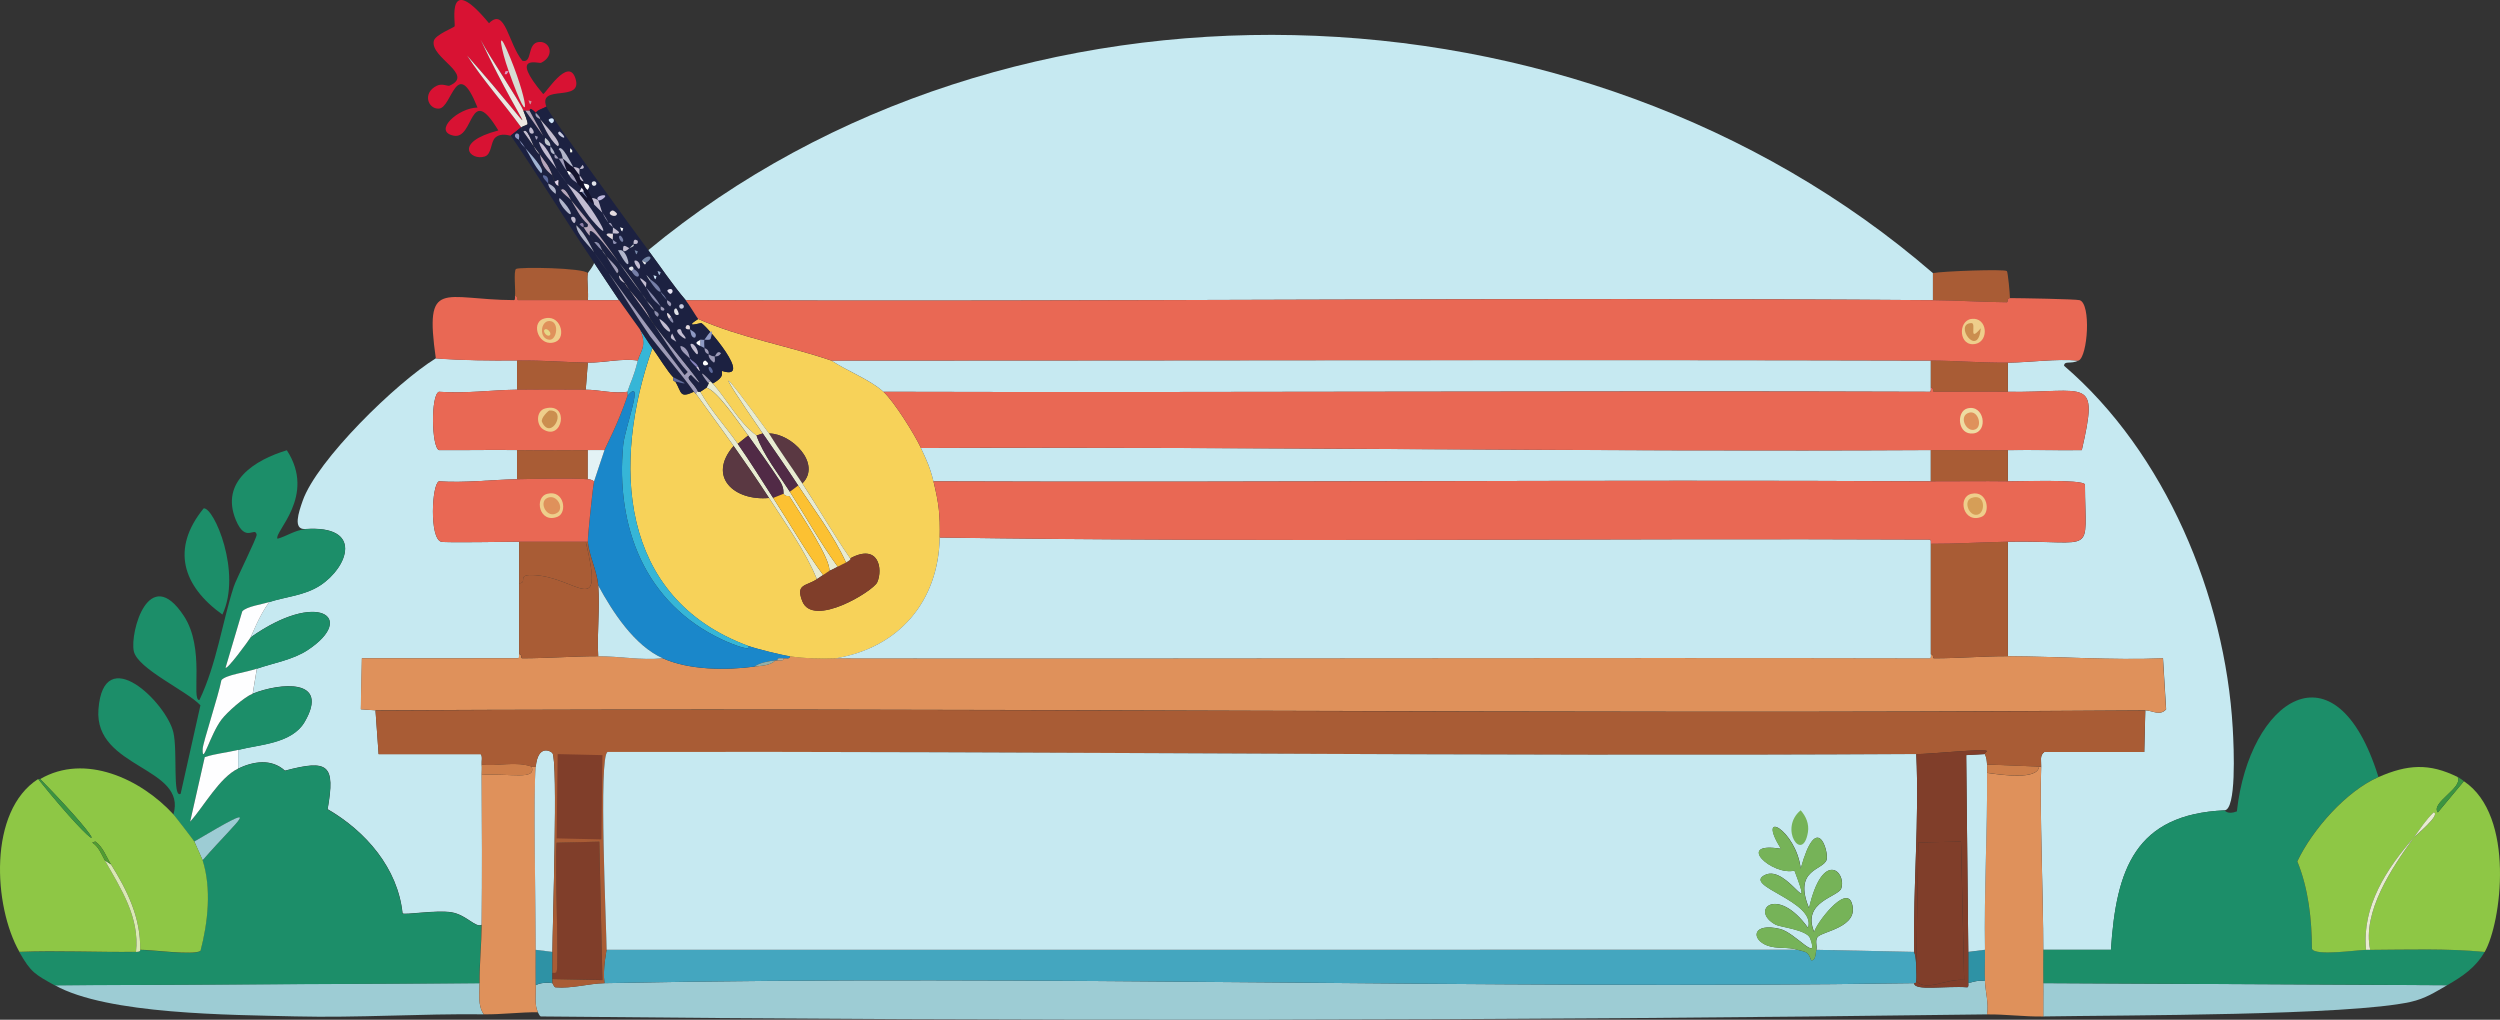 <?xml version="1.0" encoding="UTF-8"?>
<svg id="Layer_2" xmlns="http://www.w3.org/2000/svg" viewBox="0 0 457.4 186.57"><rect x="0" y="0" width="457.4" height="186.57" fill="#333333" stroke="none"/>
  <defs>
    <style>
      .cls-1 {
        fill: #44a6bf;
      }

      .cls-2 {
        fill: #8c8eb0;
      }

      .cls-3 {
        fill: #d69e57;
      }

      .cls-4 {
        fill: #d81233;
      }

      .cls-5 {
        fill: #dae8b5;
      }

      .cls-6 {
        fill: #c6e9f1;
      }

      .cls-7 {
        fill: #e0d3e9;
      }

      .cls-8 {
        fill: #36b6d7;
      }

      .cls-9 {
        fill: #e8e3f2;
      }

      .cls-10 {
        fill: #8d7fab;
      }

      .cls-11 {
        fill: #c3bdd1;
      }

      .cls-12 {
        fill: #cd7e4a;
      }

      .cls-13 {
        fill: #92aea7;
      }

      .cls-14 {
        fill: #d7dcd3;
      }

      .cls-15 {
        fill: #f7f9f1;
      }

      .cls-16 {
        fill: #f7d259;
      }

      .cls-17 {
        fill: #a0b3d2;
      }

      .cls-18 {
        fill: #df99c4;
      }

      .cls-19 {
        fill: #d38e9c;
      }

      .cls-20 {
        fill: #767fa7;
      }

      .cls-21 {
        fill: #9dccd4;
      }

      .cls-22 {
        fill: #8ec745;
      }

      .cls-23 {
        fill: #7688a9;
      }

      .cls-24 {
        fill: #803e2a;
      }

      .cls-25 {
        fill: #5d6a9d;
      }

      .cls-26 {
        fill: #e3dadf;
      }

      .cls-27 {
        fill: #1a87ca;
      }

      .cls-28 {
        fill: #b6a6bc;
      }

      .cls-29 {
        fill: #c1c7ce;
      }

      .cls-30 {
        fill: #1c2141;
      }

      .cls-31 {
        fill: #fefeff;
      }

      .cls-32 {
        fill: #509c32;
      }

      .cls-33 {
        fill: #e1e3e9;
      }

      .cls-34 {
        fill: #cfe5f9;
      }

      .cls-35 {
        fill: #8682bc;
      }

      .cls-36 {
        fill: #76b358;
      }

      .cls-37 {
        fill: #c7cadf;
      }

      .cls-38 {
        fill: #b2b6cb;
      }

      .cls-39 {
        fill: #8e99c3;
      }

      .cls-40 {
        fill: #eedca2;
      }

      .cls-41 {
        fill: #e8ebd1;
      }

      .cls-42 {
        fill: #13122d;
      }

      .cls-43 {
        fill: #512a46;
      }

      .cls-44 {
        fill: #2e92a5;
      }

      .cls-45 {
        fill: #df915b;
      }

      .cls-46 {
        fill: #9e9bb8;
      }

      .cls-47 {
        fill: #3a9441;
      }

      .cls-48 {
        fill: #e96854;
      }

      .cls-49 {
        fill: #e6d887;
      }

      .cls-50 {
        fill: #5a3842;
      }

      .cls-51 {
        fill: #ede7e1;
      }

      .cls-52 {
        fill: #1c8e69;
      }

      .cls-53 {
        fill: #cb8e4f;
      }

      .cls-54 {
        fill: #a95c35;
      }

      .cls-55 {
        fill: #bbb6dc;
      }

      .cls-56 {
        fill: #fcc132;
      }

      .cls-57 {
        fill: #eece8b;
      }

      .cls-58 {
        fill: #afb0a3;
      }

      .cls-59 {
        fill: #e3f2f5;
      }
    </style>
  </defs>
  <g id="Layer_1-2" data-name="Layer_1">
    <g id="Generative_Object">
      <g>
        <path class="cls-6" d="M353.65,49.97v4.95c-76.06-.58-152.21.33-228.19,0-2.48-2.9-4.57-6.1-6.86-9.14,66.15-54.74,170.54-51.6,235.05,4.19Z"/>
        <path class="cls-6" d="M94.6,65.97v5.33c-4.72.07-9.53.74-14.29.38-1.53.59-1.36,10.12,0,10.67,4.76.05,9.53-.07,14.29,0v5.33c-4.74.09-9.51.7-14.29.38-1.31.53-1.76,10.35.38,11.05.68.22,11.97,0,14.29,0v20.57s.12.76-.19.76c-9.52.02-19.05-.01-28.57,0l-.19,9.33,2.67.19.57,8h18.67c.38.27.14,1.41.19,1.9.06.61,0,1.28,0,1.9.05,9.11.08,18.32,0,27.43-1.08.63-2.81-1.84-5.52-2.29-2.82-.46-8.68.55-8.95.19-.87-8.27-6.75-15.02-13.71-19.05,1.45-8.18.13-9.16-7.81-7.05-2.5-2.26-5.78-1.71-8.57-.38v-3.43c3.94-1,9.86-1.13,12.19-5.14,4.65-8.02-4.53-7.13-9.52-5.14l.76-4.57c3.03-1.05,6.59-1.61,9.33-3.43,9.02-5.97,1.75-10.97-10.48-2.29.19-.31,1.55-3.98,3.43-6.48,2.98-.97,6.46-1.17,9.33-3.05,5.06-3.31,8.01-11.09-2.86-10.29-2.15.04-1.12-3.02-.38-5.14,2.58-7.44,17.16-21.66,24.38-26.1,4.87.39,9.98.43,14.86.38Z"/>
        <path class="cls-6" d="M380.31,65.97c-1.5.71-2.61-.04-2.67.95,18.52,15.89,29.46,42.12,30.86,66.29.23,3.9.68,14.99-1.52,15.05-16.28.75-19.8,10.71-20.76,25.52h-12.38c.01-9.66-.68-25.87-.38-33.52.04-1-.32-2.05.57-2.67h18.29l.19-7.62c1.25,0,2.65,1.1,3.81-.19l-.57-9.33c-9.45.38-18.96-.34-28.38-.38v-20.95c16.33-.29,14.15,2.88,14.1-10.48-.44-.99-12.19-.54-14.1-.57v-5.71c4.5-.07,9.02.05,13.52,0,3.15-13.74,1-10.45-13.52-10.67v-5.33c4.27-.06,8.65-.75,12.95-.38Z"/>
        <path class="cls-6" d="M113.26,54.92h-5.71c.17-1.49-.24-3.65,0-4.95.02-.11,1.12-1.4,1.14-1.9,1.53,2.26,3.03,4.62,4.57,6.86Z"/>
        <g>
          <path class="cls-21" d="M363.17,179.49c.07,1.96.73,4.07.38,6.1-88.11,1.19-176.43,1.29-264.57.38-.28,0-.52-.76-.57-.76-.66-1.41-.37-3.35-.38-4.95.81-.48,2.17-.53,3.05-.38.05,0,.28.74.57.76,3.01.25,6.03-.7,8.95-.76,79.8-1.62,159.8,1.21,239.62,0-.05,1.49,5.77.47,9.71.76.32-.06.15-.75.19-.76,1.06-.29,1.91-.57,3.05-.38Z"/>
          <path class="cls-21" d="M87.74,179.87c.01,1.97-.37,4.05.76,5.71-11.44-.14-22.99.67-34.48.38-11.69-.3-34.41-.31-44-5.71l77.71-.38Z"/>
          <path class="cls-21" d="M447.74,180.25c-2.28,1.31-4.01,2.45-6.67,3.05-11.29,2.53-52.37,2.42-67.24,2.67-.03-2.03.04-4.07,0-6.1l73.9.38Z"/>
          <path class="cls-1" d="M328.88,173.78c1.45.45,1.89.16,2.48,1.9.88.21.84-1.53.95-1.9l17.9.38c0,.15.34.44.38,3.05.01.73.08,1.58,0,2.29-.03.29-.05.42-.38.38-79.82,1.21-159.82-1.62-239.62,0-.34-2.78.38-5.79.38-6.1h217.9Z"/>
          <path class="cls-44" d="M363.17,173.78c.03,1.9-.07,3.82,0,5.71-1.14-.19-1.99.09-3.05.38v-5.71l3.05-.38Z"/>
        </g>
        <g>
          <path class="cls-52" d="M55.74,96.82c10.87-.81,7.91,6.98,2.86,10.29-2.87,1.88-6.35,2.08-9.33,3.05-1.27.41-4.17.8-4.95,1.71l-3.05,10.29c.21.53,4.08-4.75,4.57-5.52,12.23-8.69,19.5-3.69,10.48,2.29-2.74,1.82-6.3,2.38-9.33,3.43-1.99.69-5.69,1.11-6.48,2.1-.55,2.86-3.39,11.49-3.43,12.57-.11,3.3,1.34-2.55,3.43-5.33,1.02-1.36,4.16-4.15,5.71-4.76,5-1.99,14.17-2.88,9.52,5.14-2.33,4.02-8.25,4.14-12.19,5.14-2.03.51-4.11.66-6.1,1.33l-2.67,11.81c2.46-2.73,5.39-8.11,8.76-9.71,2.8-1.33,6.07-1.88,8.57.38,7.94-2.11,9.26-1.13,7.81,7.05,6.96,4.02,12.85,10.77,13.71,19.05.27.36,6.13-.65,8.95-.19,2.72.44,4.44,2.91,5.52,2.29-.03,3.57-.41,7.09-.38,10.67l-77.71.38c-3.58-2.02-4.31-2.28-6.48-6.1,7.11-.28,14.24.09,21.33,0,1.01-.01.72-.38.76-.38,1.84-.04,9.93,1.07,11.05.19,1.36-5.19,2.03-11.41.38-16.57,6.86-7.87,11.67-11.21-1.52-3.43-.15-.27-3.47-4.59-3.81-4.95,2.61-8.77-14.52-8.42-13.71-19.24.94-12.58,12.46-1.18,13.71,4.19.8,3.43-.18,12.17,1.33,11.24l3.62-16.19c-2.4-2.6-11.5-6.66-12.19-9.9-.74-3.44,2.76-16.12,9.14-6.48,3.98,6.01,1.29,15.43,2.86,15.43,3.17-6.62,4.2-14.33,6.29-20.76.46-1.42,4.29-9.01,4.19-9.52-.32-1.58-2.02,1.66-3.81-2.67-2.91-7.04,3.49-11,9.33-12.76,5.47,8.39-2.44,14.98-1.71,16.19,1.62-.44,3.23-1.59,4.95-1.71Z"/>
          <path class="cls-52" d="M37.26,93.01c1.85-.26,7.05,11.7,3.43,19.43-7.23-5.18-9.48-12.01-3.43-19.43Z"/>
          <path class="cls-31" d="M46.22,126.92c-1.55.62-4.69,3.4-5.71,4.76-2.09,2.78-3.54,8.63-3.43,5.33.04-1.09,2.88-9.71,3.43-12.57.79-.98,4.48-1.4,6.48-2.1l-.76,4.57Z"/>
          <path class="cls-31" d="M43.55,140.63c-3.37,1.6-6.31,6.99-8.76,9.71l2.67-11.81c1.99-.67,4.07-.82,6.1-1.33v3.43Z"/>
          <path class="cls-31" d="M45.84,116.63c-.49.78-4.36,6.05-4.57,5.52l3.05-10.29c.78-.91,3.68-1.3,4.95-1.71-1.87,2.5-3.23,6.17-3.43,6.48Z"/>
          <path class="cls-21" d="M37.07,157.39c-.06-.18-1.43-3.25-1.52-3.43,13.19-7.78,8.39-4.44,1.52,3.43Z"/>
          <g>
            <path class="cls-22" d="M31.74,149.01c.34.37,3.66,4.68,3.81,4.95.1.18,1.47,3.25,1.52,3.43,1.65,5.16.98,11.39-.38,16.57-1.12.88-9.21-.23-11.05-.19.15-5.8-2.35-10.88-5.33-15.62-.89-1.42-1.41-3.12-2.86-4.19l-.57.19c1.23.84,1.61,2.04,2.29,3.24,2.94,5.21,6.4,10.41,5.71,16.76-7.09.09-14.22-.28-21.33,0-4.76-8.37-5.74-25.77,3.43-31.62,11.78,14.64,14.1,14.02.38,0,8.14-4.75,18.36-.08,24.38,6.48Z"/>
            <path class="cls-47" d="M6.98,142.54c.09-.06.29.06.38,0,13.72,14.02,11.4,14.64-.38,0Z"/>
            <path class="cls-5" d="M20.31,158.16c2.98,4.74,5.48,9.82,5.33,15.62-.04,0,.25.37-.76.38.69-6.35-2.77-11.55-5.71-16.76l1.14.76Z"/>
            <path class="cls-32" d="M20.31,158.16l-1.14-.76c-.68-1.2-1.05-2.4-2.29-3.24l.57-.19c1.45,1.07,1.96,2.77,2.86,4.19Z"/>
          </g>
        </g>
        <g>
          <path class="cls-52" d="M435.17,142.16c-5.9,2.57-12.1,9.59-14.86,15.43,2.04,5.02,2.65,10.58,2.67,16,.61,1.38,8.42.2,9.9.19.24,0,.51,0,.76,0,6.95-.04,14.03-.28,20.95.38-1.66,2.89-4.07,4.49-6.86,6.1l-73.9-.38c-.04-2.06,0-4.05,0-6.1h12.38c.96-14.81,4.48-24.77,20.76-25.52.11,0,.53.86,2.29.19,2.24-20.42,18.06-31.46,25.9-6.29Z"/>
          <g>
            <path class="cls-22" d="M449.65,142.16c1.09,1.97-5.01,4.73-3.62,6.48l4.76-5.71c9.48,6.31,6.85,25.95,3.81,31.24-6.93-.67-14-.42-20.95-.38-1.5-6.91,4.01-15.08,8-20.57.23-.26,4.97-4.16,3.62-4.57-1.43,1.36-2.47,2.99-3.62,4.57-4.96,5.66-9.55,12.63-8.76,20.57-1.49,0-9.29,1.19-9.9-.19-.02-5.42-.63-10.98-2.67-16,2.76-5.83,8.96-12.86,14.86-15.43,5.25-2.29,9.23-2.61,14.48,0Z"/>
            <path class="cls-47" d="M450.79,142.92l-4.76,5.71c-1.39-1.75,4.7-4.51,3.62-6.48.45.22.75.5,1.14.76Z"/>
            <path class="cls-41" d="M433.65,173.78c-.26,0-.52,0-.76,0-.79-7.94,3.8-14.91,8.76-20.57-3.99,5.49-9.5,13.66-8,20.57Z"/>
            <path class="cls-41" d="M441.65,153.2c1.15-1.58,2.19-3.22,3.62-4.57,1.36.41-3.39,4.31-3.62,4.57Z"/>
          </g>
        </g>
        <g>
          <path class="cls-45" d="M373.84,173.78c0,2.04-.04,4.04,0,6.1.04,2.02-.03,4.07,0,6.1-3.41.06-6.95-.43-10.29-.38.35-2.03-.31-4.14-.38-6.1-.07-1.89.03-3.82,0-5.71-.18-10.77.47-21.63.38-32.38,2.79.4,9.24,1.33,9.52-1.14h.38c-.3,7.66.4,23.86.38,33.52Z"/>
          <path class="cls-45" d="M98.03,140.25c-.47,4.6-.01,25.44,0,33.52,0,2.15-.02,4.32,0,6.48.01,1.61-.28,3.55.38,4.95-3.21-.03-6.62.42-9.9.38-1.14-1.66-.75-3.75-.76-5.71-.03-3.58.35-7.09.38-10.67.08-9.11.05-18.32,0-27.43,5.13-.34,10.07,1.08,9.14-1.52.16.06.51-.03.76,0Z"/>
          <path class="cls-45" d="M109.45,120.06c3.86,0,7.9.79,11.81.38,4.84,2.17,11.54,2.22,16.76,1.52,1.18-.16,2.98-.16,3.81-1.14.12-.02.26,0,.38,0,.6-.03,1.17.18,1.14-.38.6-.05,1.17.19,1.14-.38,2.83.41,5.53.49,8.38.38,66.72.11,133.46-.15,200.19,0,.31,0,.15-.76.19-.76.58,0,.28.76.57.76,4.5.01,9.09-.4,13.52-.38,9.42.04,18.93.76,28.38.38l.57,9.33c-1.16,1.29-2.56.18-3.81.19-107.92.79-215.89-.59-323.81,0l-2.67-.19.19-9.33c9.52-.01,19.05.02,28.57,0,.31,0,.15-.76.19-.76.58,0,.28.76.57.76,4.63,0,9.33-.38,13.9-.38Z"/>
          <path class="cls-12" d="M97.26,140.25c.93,2.61-4.01,1.18-9.14,1.52,0-.62.06-1.29,0-1.9,2.88.34,6.37-.64,9.14.38Z"/>
          <path class="cls-44" d="M101.07,174.16v5.71c-.88-.15-2.24-.1-3.05.38-.02-2.15,0-4.32,0-6.48l3.05.38Z"/>
          <path class="cls-6" d="M363.17,137.97c.34.9.3.99.38,1.9.04.5,0,1.02,0,1.52.09,10.75-.56,21.61-.38,32.38l-3.05.38-.38-36,3.43-.19Z"/>
          <path class="cls-12" d="M373.07,140.25c-.28,2.47-6.73,1.54-9.52,1.14,0-.5.04-1.03,0-1.52l9.52.38Z"/>
          <path class="cls-6" d="M101.07,174.16l-3.05-.38c-.01-8.08-.47-28.93,0-33.52.43-4.24,2.82-2.79,3.05-2.48,1.05,1.48,0,31.87,0,36.38Z"/>
          <path class="cls-24" d="M101.07,179.11v-1.14c.25,0,.66.11.76-.19.46-1.32-.35-19.4,0-23.62l7.81-.19.57,25.33-9.14-.19Z"/>
          <g>
            <path class="cls-54" d="M392.5,129.97l-.19,7.62h-18.29c-.89.62-.53,1.67-.57,2.67h-.38l-9.52-.38c-.08-.91-.04-1-.38-1.9-.1-.25.41-.55.38-.57-.48-.49-10.11.55-12.95.57-79.81.49-159.64-.56-239.43-.38-1.71.59-.19,32.6-.19,36.19,0,.31-.72,3.31-.38,6.1-2.92.06-5.95,1.01-8.95.76-.29-.02-.52-.75-.57-.76v-.76l9.14.19-.57-25.33-7.81.19c-.35,4.22.46,22.3,0,23.62-.1.3-.51.19-.76.19v-3.81c0-4.51,1.05-34.9,0-36.38-.23-.32-2.61-1.76-3.05,2.48-.26-.03-.61.06-.76,0-2.78-1.02-6.27-.04-9.14-.38-.05-.49.19-1.64-.19-1.9h-18.67l-.57-8c107.92-.59,215.89.79,323.81,0Z"/>
            <polygon class="cls-24" points="102.03 137.97 110.22 138.16 110.03 153.58 101.84 153.39 102.03 137.97"/>
          </g>
        </g>
        <g>
          <path class="cls-16" d="M152.12,65.97c2.73,1.83,7.12,3.52,9.52,5.71,1.92,1.76,5.66,7.71,6.86,10.29,1.04,2.23,1.69,3.63,2.29,6.1.99,4.1,1.22,6,1.14,10.29-.22,11.67-7.45,20.18-19.05,22.1-2.85.11-5.55.03-8.38-.38-1.49-.21-6.22-1.39-7.62-1.9-23.77-8.81-24.92-33.48-17.52-54.48,1.03,1.42,2.85,4.38,3.81,5.33-.14.89.36.73.38.76,1.23,2.06.73,3.15,3.43,1.9.29.41.37.36.38.38,2.27,3.19,4.6,6.31,6.86,9.52-4.89,5.66.15,10.1,6.48,9.52,3.08,4.78,6.63,9.67,8.76,14.86-1.99,1.31-3.91.83-2.67,4,1.95,4.97,13.01-1.85,13.71-3.43,1.08-2.4.29-7.23-4.95-4.38-3.11-4.44-5.79-9.19-8.76-13.71,3.59-3.56-1.93-9.14-6.1-9.14-8.59-11.86-10.69-13.86-1.14,0l-1.14.38c-3.28-2.43-5.33-6.51-8-9.52,2.48-1.4,1.4-2.04,1.71-2.29,5.86,1.88-2.87-8.31-3.81-8.76-.14-.07-3.42,1.02-.57-.76,7.79,3.46,16.32,4.85,24.38,7.62Z"/>
          <path class="cls-8" d="M119.36,63.68c-7.4,21-6.25,45.67,17.52,54.48.85,1.16-2.71-.18-4.76-1.14-14.12-6.61-19.53-20.63-18.1-35.62.3-3.15,4.03-12.78.76-8.95.06-.19-.06-.57,0-.76.63-1.92,1.14-2.57,1.9-5.71.39-1.59,1.82-2.6.38-5.71.78,1.11,1.51,2.37,2.29,3.43Z"/>
          <g>
            <path class="cls-4" d="M99.93,19.49c-.53.37-1.7.61-1.9,1.14-1.4-1.34-1.03-.39-1.14-.38-.25.02-.51-.01-.76,0h-.38c-.8-1.96-6.14-9.77-7.81-12.95,8.87,18.57,12.32,19.55-2.48,2.86,2.98,4.61,6.7,8.71,9.9,13.14-.16.15-1.8,1.46-1.9,1.52-.13.07-1.76-.65-2.86.38-.85.8-.61,3-1.9,3.43-2.6.86-5.93-2.57,2.48-4.76-5.36-8.93-4.37,1.74-8.19.95-3.87-.8.86-5.11,4.38-5.14-3.87-9.67-4.63.02-7.05.19-2.02.14-3.1-2.89-.38-4.19.97-.47,1.98.13,2.29,0,4.7-2.03-3.55-5.11-2.86-8.19.26-1.15,3.73-2.45,3.81-2.67.2-.58-1.65-10.18,6.29-.57,2.99-3.02,3.49,3.69,6.1,6.86,1.92.55.77-3.23,3.05-3.43,2-.17,2.98,2.53.38,3.81-.42.21-5.92-1.77.38,5.71.39.04,4.59-6.91,5.9-2.86,1.46,4.51-6.85.97-5.33,5.14Z"/>
            <path class="cls-51" d="M95.74,20.25c.21.5.87,2.12.76,2.48-.3.25-.86.31-1.14.57-3.21-4.43-6.92-8.53-9.9-13.14,14.79,16.69,11.34,15.71,2.48-2.86,1.67,3.19,7.01,11,7.81,12.95Z"/>
            <path class="cls-14" d="M93.07,13.01c-1.44-4.04-2.08-7.86-.38-4,3.93,8.9,4.86,16.6.38,4Z"/>
            <polygon class="cls-19" points="96.69 18.35 97.26 18.54 97.07 19.11 96.88 18.92 96.69 18.35"/>
            <polygon class="cls-18" points="93.07 13.01 92.69 13.58 92.31 13.58 92.5 13.01 93.07 13.01"/>
          </g>
          <path class="cls-16" d="M129.26,70.92c1.97.62,5.62,6,7.62,8.76l-1.9,1.52c-2.24-3.19-4.94-6.11-6.86-9.52.25-.17,1.09-.72,1.14-.76Z"/>
          <path class="cls-41" d="M130.41,70.16c2.67,3.01,4.72,7.1,8,9.52,1.2,3.46,4.07,7.12,6.1,10.29,2.92,4.56,5.56,9.34,8.76,13.71-1.01.57-1.45.72-1.52.76.16-2.28-4.83-9.71-7.24-13.52-.25-.39-.7.12-1.14-.57-.07-.11.2-1.02-.76-2.48-1.82-2.76-3.77-5.51-5.71-8.19-2-2.76-5.65-8.15-7.62-8.76.03-.03.29-.6.38-.76.04-.07-.08-.42.38-.38.21.23.36.36.38.38Z"/>
          <path class="cls-41" d="M128.12,71.68c1.92,3.41,4.62,6.33,6.86,9.52,2.26,3.22,4.34,6.6,6.48,9.9,3.04,4.69,5.82,9.59,9.14,14.1-.31.2-.79.53-1.14.76-2.13-5.19-5.68-10.08-8.76-14.86-2.11-3.27-4.25-6.35-6.48-9.52-2.25-3.21-4.59-6.33-6.86-9.52-.04-.46.27-.33.38-.38.12-.05.3.05.38,0Z"/>
          <g>
            <path class="cls-30" d="M95.74,24.06c.62.86,1.31,1.81,1.9,2.67.77,1.55,1.1,1.44,1.14,1.52.1.2.04,2.22,2.29,3.81.02.06,0,.36.38,1.14.16.34.32.73.76.76.17.39.12.36.38.76.64.98,1.38,1.29,1.9,1.9.93,1.53,1.64,3.17,3.05,4.38.09.73-.29.53-.76.57-.05,0,.17-1.27-.76-.57.42.57.74.53.76.57.89,1.51,1.09,1.45,1.14,1.52.25.35.5.81.76,1.14,1.44,1.79,1.45,1.44,1.52,1.52.04.05-.19.07.76,1.14.71,1.21,1.12,1.89,1.9,3.05.3.44.37.36.38.38-.15.98,1.03,1.39,1.14,1.52.04.05-.19.07.76,1.14,1.24,1.83,2.57,3.54,3.81,5.33.04.05.12.29.76,1.14,1.97,2.91,3.73,5.93,6.1,8.57l-.57.57c-4.66-6.15-9.4-12.37-13.9-18.67-.9-1.33-1.74-2.51-2.67-3.81-.29-.43-1.4-3.2-3.24-4.95,0,1.69,2.38,3.74,3.24,4.95.9,1.33,1.74,2.51,2.67,3.81,2.59,3.81,4.99,7.83,7.62,11.62,2.63,3.37,5.52,6.62,8,10.1-2.7,1.25-2.19.15-3.43-1.9,3.96,1.13-.23-.61-.38-.76-.96-.95-2.78-3.92-3.81-5.33-.77-1.06-1.5-2.31-2.29-3.43-1.25-1.77-2.59-3.56-3.81-5.33-1.54-2.24-3.04-4.59-4.57-6.86-5.18-7.66-10.01-15.61-15.24-23.24.11-.06,1.75-1.38,1.9-1.52.02.03-.05.16.38.76Z"/>
            <g>
              <path class="cls-46" d="M119.74,59.49c2.51,3.34,11.86,14.46,6.67,9.14-1.14.62.3,1.09,1.33,3.05-.11.05-.42-.07-.38.38-.02-.02-.09.03-.38-.38-2.48-3.48-5.37-6.72-8-10.1-2.63-3.79-5.03-7.81-7.62-11.62,4.5,6.29,9.25,12.51,13.9,18.67l.57-.57c-2.36-2.64-4.12-5.66-6.1-8.57Z"/>
              <path class="cls-28" d="M118.98,58.35c-1.23-1.79-2.57-3.5-3.81-5.33,3.49,3.95,3.61,5.07,3.81,5.33Z"/>
              <path class="cls-28" d="M101.07,32.06c-2.25-1.59-2.18-3.61-2.29-3.81,1.18,1.74,1.34,1.51,2.29,3.81Z"/>
              <path class="cls-46" d="M112.88,49.97c-.78-1.16-1.2-1.84-1.9-3.05.61.68,2.98,2.63,1.9,3.05Z"/>
              <path class="cls-11" d="M97.65,26.73c-.6-.86-1.29-1.8-1.9-2.67.6-.94,1.59,2.03,1.9,2.67Z"/>
              <path class="cls-28" d="M104.5,36.63c-.52-.61-1.26-.93-1.9-1.9.79-.76,1.76,1.66,1.9,1.9Z"/>
              <path class="cls-11" d="M114.41,51.87c-.11-.13-1.29-.54-1.14-1.52.05.08.34.35,1.14,1.52Z"/>
              <path class="cls-2" d="M110.22,45.78c-.07-.08-.08.26-1.52-1.52,1.07-.13,1.1.85,1.52,1.52Z"/>
              <path class="cls-11" d="M98.79,28.25c-.04-.08-.38.02-1.14-1.52.33.47.7.87,1.14,1.52Z"/>
              <path class="cls-2" d="M110.98,46.92c-.96-1.07-.72-1.09-.76-1.14.19.3.39.51.76,1.14Z"/>
              <path class="cls-46" d="M119.74,59.49c-.64-.86-.72-1.09-.76-1.14.27.39.5.76.76,1.14Z"/>
              <path class="cls-28" d="M115.17,53.01c-.95-1.08-.72-1.09-.76-1.14.26.39.51.77.76,1.14Z"/>
              <path class="cls-7" d="M102.22,33.97c-.44-.03-.6-.42-.76-.76,1.21-.8.52.2.76.76Z"/>
              <path class="cls-38" d="M108.69,46.16c-.86-1.21-3.24-3.26-3.24-4.95,1.83,1.75,2.94,4.52,3.24,4.95Z"/>
              <path class="cls-17" d="M96.12,27.11c.48.61,3.95,4.1,2.86,4.57-1.23-1.34-1.92-3.06-2.86-4.57Z"/>
              <path class="cls-46" d="M111.36,49.97c-.93-1.3-1.77-2.48-2.67-3.81.92,1.3,1.76,2.48,2.67,3.81Z"/>
              <path class="cls-38" d="M102.41,36.25c2.31,2.11,2.76,4.29.76,1.9-.23-.27-1.18-1.57-.76-1.9Z"/>
              <path class="cls-25" d="M123.55,69.78s-.52.12-.38-.76c.15.15,4.34,1.89.38.76Z"/>
              <path class="cls-38" d="M100.31,33.58c.07.09,1.74.58,1.33,1.9-1.52-1.21-1.27-1.8-1.33-1.9Z"/>
              <path class="cls-39" d="M96.12,27.11c-.5-.64-.56-.36-1.14-1.52.66.76.59.63,1.14,1.52Z"/>
              <path class="cls-25" d="M100.31,33.58c-.25-.33-1.18-1.14-.95-1.52,1.29.08.84,1.34.95,1.52Z"/>
              <path class="cls-11" d="M104.69,39.68c.77-.15.75.97.38,1.14-.15.07-.96-1.03-.38-1.14Z"/>
              <path class="cls-39" d="M94.98,25.58c-.03-.06-1.24-.44-.57-1.14.95-.14.42.97.57,1.14Z"/>
              <path class="cls-10" d="M106.79,41.58s-.34,0-.76-.57c.93-.7.71.58.76.57Z"/>
            </g>
          </g>
          <path class="cls-24" d="M149.45,105.97c.35-.23.83-.57,1.14-.76.39-.24.77-.52,1.14-.76.07-.05.51-.19,1.52-.76.49-.28,1.03-.49,1.52-.76,1.15-.64.71-.74.76-.76,5.24-2.85,6.03,1.98,4.95,4.38-.71,1.57-11.76,8.4-13.71,3.43-1.24-3.17.68-2.69,2.67-4Z"/>
          <path class="cls-50" d="M140.69,91.11c-6.33.58-11.36-3.86-6.48-9.52,2.23,3.18,4.37,6.26,6.48,9.52Z"/>
          <path class="cls-50" d="M146.79,88.44c-2.01-3.06-4.16-6.03-6.1-9.14,4.16,0,9.68,5.58,6.1,9.14Z"/>
          <path class="cls-41" d="M140.69,79.3c1.93,3.11,4.09,6.08,6.1,9.14,2.97,4.53,5.66,9.27,8.76,13.71-.05.03.39.12-.76.76-2.31-5.07-5.73-9.47-8.76-14.1-2.13-3.26-4.27-6.33-6.48-9.52-9.55-13.86-7.44-11.86,1.14,0Z"/>
          <path class="cls-43" d="M139.55,79.3c2.2,3.2,4.34,6.27,6.48,9.52l-1.52,1.14c-2.02-3.16-4.9-6.83-6.1-10.29l1.14-.38Z"/>
          <path class="cls-43" d="M143.36,90.35l-1.9.76c-2.14-3.3-4.22-6.68-6.48-9.9l1.9-1.52c1.94,2.68,3.89,5.43,5.71,8.19.96,1.46.69,2.37.76,2.48Z"/>
          <path class="cls-56" d="M151.74,104.44c-.37.24-.75.52-1.14.76-3.32-4.51-6.1-9.4-9.14-14.1l1.9-.76c.44.69.9.18,1.14.57,2.4,3.81,7.4,11.25,7.24,13.52Z"/>
          <path class="cls-56" d="M154.79,102.92c-.49.27-1.03.49-1.52.76-3.2-4.38-5.84-9.15-8.76-13.71l1.52-1.14c3.03,4.62,6.45,9.03,8.76,14.1Z"/>
          <g>
            <path class="cls-30" d="M118.6,45.78c2.28,3.05,4.37,6.25,6.86,9.14.46.54,2.12,3.3,2.29,3.43-2.85,1.78.43.69.57.76.94.45,9.67,10.64,3.81,8.76-.31.25.76.89-1.71,2.29-.02-.02-.17-.16-.38-.38-1.93-2.1-2.11-1.77-.38.38-.09.17-.35.73-.38.76-.05.04-.89.59-1.14.76-.08.05-.27-.05-.38,0-1.04-1.96-2.48-2.43-1.33-3.05,5.19,5.32-4.15-5.8-6.67-9.14-.26-.38-.49-.75-.76-1.14-.2-.26-.32-1.38-3.81-5.33-.25-.37-.5-.76-.76-1.14-.8-1.17-1.09-1.44-1.14-1.52-.02-.02-.09.06-.38-.38,1.07-.41-1.3-2.37-1.9-3.05-.37-.64-.57-.84-.76-1.14-.42-.67-.45-1.66-1.52-1.52-.27-.33-.51-.79-.76-1.14-.57-2.88,3.16,2.29,5.33,4.95,1.43,1.99,2.67,3.77,4.19,5.71.24.35.5.77.76,1.14.57.73.37.8,1.52,1.9.05.04-.2.62.57,1.14.66-.7-.54-1.09-.57-1.14-.78-1.38-1.21-1.44-1.52-1.9-.04-.05,0-.18-.76-1.14-1.43-2.05-2.6-3.77-4.19-5.71-3.29-4.58-4.98-6.98-8.76-11.43-.15-.24-1.12-2.66-1.9-1.9-.27-.41-.22-.37-.38-.76-.24-.57.45-1.56-.76-.76-.37-.78-.36-1.09-.38-1.14-.95-2.3-1.11-2.07-2.29-3.81-.44-.65-.81-1.05-1.14-1.52-.31-.64-1.31-3.6-1.9-2.67-.43-.61-.36-.73-.38-.76.28-.26.84-.33,1.14-.57.11-.36-.56-1.97-.76-2.48h.38l3.24,4.57-2.48-4.57c.12-.01-.25-.95,1.14.38-.3.78.72,1.09.76,1.14.46.64,1.59,3.7,3.24,4.95,1.17-.36-3-4.59-3.24-4.95-.04-.06.29-.14-.76-1.14.21-.53,1.37-.78,1.9-1.14.55,1.51,16.31,23.14,18.67,26.29Z"/>
            <g>
              <path class="cls-28" d="M96.88,20.25l2.48,4.57-3.24-4.57c.25-.01.51.02.76,0Z"/>
              <path class="cls-28" d="M113.26,48.06c-2.17-2.66-5.91-7.84-5.33-4.95-.06-.08-.26-.01-1.14-1.52.47-.05.85.15.76-.57-1.41-1.21-2.12-2.85-3.05-4.38,3.78,4.45,5.48,6.84,8.76,11.43Z"/>
              <path class="cls-42" d="M104.88,30.54c.43.64,1.06,1.39,1.14,1.52.04.6.1.99.76,1.14.05.09-.04.26,0,.38.12.37.35.98.76,1.14.18.5.51,1.04.76,1.52.42.81.35,1.09.38,1.14-.92-.51-1.16-1.3-1.14,0-.47-.62-1.03-1.26-1.52-1.9v-.38h.38c1.78,1.91.8.83.38,0-.07-.14.13-.2-.38-.76-.25-.27-.59-.56-.76-.76-.34-.69-.58-1.33-1.14-1.9-.55-.56-.73-.35-.76-.38-.27-.6-.59-1.62-.76-2.29.69.44,1.18,1.21,1.9,1.52Z"/>
              <path class="cls-11" d="M106.03,35.49c.5.64,1.05,1.28,1.52,1.9,1.49,1.95,5.13,7.91.76,2.86-1.2-1.39-3.3-4.87-4.57-6.67.09.12,2,1.54,2.29,1.9Z"/>
              <path class="cls-11" d="M117.45,53.78c-1.52-1.95-2.76-3.72-4.19-5.71,1.59,1.95,2.76,3.66,4.19,5.71Z"/>
              <path class="cls-11" d="M98.79,21.78c.24.36,4.41,4.59,3.24,4.95-1.65-1.25-2.78-4.31-3.24-4.95Z"/>
              <path class="cls-11" d="M101.84,30.92c-.99-1.42-2.76-3.11-3.24-4.95,1.56.53,3.07,4.71,3.24,4.95Z"/>
              <path class="cls-38" d="M104.88,30.54c-.73-.31-1.21-1.08-1.9-1.52-.16-.61-.25-1.26-.76-1.71.52-1.18,2.41,2.86,2.67,3.24Z"/>
              <path class="cls-2" d="M120.88,56.06c-1.65-1.44-1.64-1.58-2.67-3.43,1.13,1.29,1.78,1.83,2.67,3.43Z"/>
              <path class="cls-38" d="M113.07,45.78c.38,0,.63-.1.95.19,1.11.98,1.74,4.9-.95-.19Z"/>
              <path class="cls-26" d="M103.74,33.58c-.73-.97-1.22-1.69-1.9-2.67.61.87,1.28,1.78,1.9,2.67Z"/>
              <path class="cls-11" d="M109.45,36.63c.1.14.56,1.89.76,2.29-.05-.09-1.43-1.38-1.52-1.52-.03-.05.04-.33-.38-1.14.4-.1,1.1.32,1.14.38Z"/>
              <path class="cls-11" d="M120.69,58.35c2.29,1.54,2.52,3.45.76,1.52-.14-.15-.91-1.33-.76-1.52Z"/>
              <path class="cls-20" d="M120.88,53.39c-.09-.1-.36.39-1.9-1.9v-.38c2.15,1.47,1.82,2.17,1.9,2.29Z"/>
              <path class="cls-46" d="M126.22,65.58c-.5-.57-1.87-1.41-1.71-2.29,1.51.3,1.63,2.16,1.71,2.29Z"/>
              <path class="cls-46" d="M105.65,33.58c-.41-.49-.9-.43-1.52-1.52l.38-.38c.56.57.8,1.21,1.14,1.9Z"/>
              <path class="cls-46" d="M102.98,29.01c.17.66.49,1.69.76,2.29-.68-.82-.96-1.51-1.52-2.29.1.08.64-.08.76,0Z"/>
              <path class="cls-46" d="M119.74,56.82c-1.15-1.1-.95-1.18-1.52-1.9.31.46.74.52,1.52,1.9Z"/>
              <path class="cls-11" d="M126.41,62.92c.67-.27,1.66,1.74,1.14,1.9-.16.05-1.57-1.73-1.14-1.9Z"/>
              <path class="cls-11" d="M124.12,60.25c.63-.21.47.42.76.76,1.99,2.35-1.95-.37-.76-.76Z"/>
              <path class="cls-46" d="M130.03,69.78c-.46-.04-.34.31-.38.38-1.72-2.15-1.55-2.48.38-.38Z"/>
              <path class="cls-11" d="M106.03,30.92c-.03.37-.02.77,0,1.14-.08-.14-.71-.88-1.14-1.52.15.07.63-.03,1.14.38Z"/>
              <path class="cls-11" d="M111.36,40.82c-.61-.89-.63-.91-1.14-1.9.12.21.46.58,1.14,1.9Z"/>
              <path class="cls-11" d="M116.12,47.68c.77-.2,1.35,1.29.76,1.52-.11.05-1.02-1.18-.76-1.52Z"/>
              <path class="cls-11" d="M122.98,61.01l.76,1.52c-.69-.53-1.39-.48-.76-1.52Z"/>
              <path class="cls-39" d="M126.22,60.25c.43.35,1.47.67.95,1.52-.83.09-.77-1.16-.95-1.52Z"/>
              <path class="cls-29" d="M100.69,26.73c-.04-.08-1.36,0-.95-1.52,1.17.88.9,1.45.95,1.52Z"/>
              <path class="cls-23" d="M118.22,48.06l-.76-.38c1.25-1.36,2.35-.63.76.38Z"/>
              <path class="cls-39" d="M128.88,62.16c-.08.38-.02,1.06,0,1.52-.03-.03-.55-.31-.76-.38v-1.14c.06-.07.63.08.76,0Z"/>
              <path class="cls-35" d="M127.74,67.11h-.38c-1.49-1.43-1.09-1.45-1.14-1.52.48.55,1.16.73,1.52,1.52Z"/>
              <path class="cls-20" d="M115.55,49.58l.38-.38c1.85,1.1.65,2.34-.38.38Z"/>
              <path class="cls-46" d="M130.79,65.2c-.1.09.19,1.02-.19,1.14-1.16-.87-.91-1.45-.95-1.52.47.21.51.38,1.14.38Z"/>
              <path class="cls-39" d="M128.88,62.16c.11-.07,2.04-3.29,1.14-.19-.1.36-1.13.13-1.14.19Z"/>
              <path class="cls-38" d="M101.45,28.25c-1.09-.3-.65-1.31-.76-1.52,1.07,1.36.72,1.45.76,1.52Z"/>
              <path class="cls-11" d="M112.12,42.73c-.07-.35.09-.86,0-1.14.12.13,1.21.77,1.14.95-.15.4-.9.07-1.14.19Z"/>
              <path class="cls-26" d="M112.12,42.73c.08.35-.05.78,0,1.14-.11-.13-1.21-.77-1.14-.95.15-.4.9-.07,1.14-.19Z"/>
              <path class="cls-20" d="M122.03,54.92c-1.35-1.46-1.09-1.45-1.14-1.52.7.78.58.53,1.14,1.52Z"/>
              <path class="cls-11" d="M118.22,52.63c-.06-.11-2.45-3.07,0-.95.11.1-.1.84,0,.95Z"/>
              <path class="cls-55" d="M109.45,36.63c-.94-.87,2.59-1.44.76-.19-.23.16-.63.31-.76.19Z"/>
              <path class="cls-26" d="M111.93,38.54c.32-.19.96.5.95.57-.07.88-2.15.12-.95-.57Z"/>
              <path class="cls-31" d="M107.55,34.73c-.41-.16-.64-.78-.76-1.14,1.74.13.7.99.76,1.14Z"/>
              <path class="cls-11" d="M115.17,45.39c-.3.31-1.4,1.25-1.14-.19.11-.6.99.25,1.14.19Z"/>
              <path class="cls-37" d="M102.41,24.06s.47.44.57.57c1.1,1.39-1.74-.25-.57-.57Z"/>
              <path class="cls-11" d="M97.07,23.3c.15-.07.96,1.03.38,1.14-.77.15-.75-.97-.38-1.14Z"/>
              <path class="cls-33" d="M123.74,56.44c.06,0,.63,1.03.38,1.14-.83.38-1.08-1.24-.38-1.14Z"/>
              <path class="cls-46" d="M130.79,65.2c.16-.15.44-1.22,1.14-.57-.39.49-.53.57-1.14.57Z"/>
              <path class="cls-29" d="M115.93,44.63c-.19.23.52.29-.76.76.3-.31.44-.46.76-.76Z"/>
              <path class="cls-11" d="M115.93,44.63s-.18-1.24.76-.57c.14.83-.71.51-.76.57Z"/>
              <path class="cls-20" d="M113.45,43.11c.25-.03.91,1.07.38,1.14-.25.03-.91-1.07-.38-1.14Z"/>
              <path class="cls-46" d="M98.79,21.78c-.04-.06-1.06-.36-.76-1.14,1.05,1,.72,1.09.76,1.14Z"/>
              <path class="cls-34" d="M100.5,21.78c.98-.52,1.1.68.38.76-.04,0-.77-.56-.38-.76Z"/>
              <path class="cls-31" d="M129.07,65.97s.77.56.38.76c-.98.52-1.1-.68-.38-.76Z"/>
              <path class="cls-31" d="M128.12,63.3c-1.46-.68-.23-.85,0-1.14v1.14Z"/>
              <path class="cls-7" d="M127.36,67.11h.38c.79,1.72-.32.05-.38,0Z"/>
              <path class="cls-25" d="M129.84,67.11c.25-.03.91,1.07.38,1.14-.25.03-.91-1.07-.38-1.14Z"/>
              <path class="cls-33" d="M115.93,49.2l-.38.38s-.96-.44-.19-.76c.55-.23.54.36.57.38Z"/>
              <path class="cls-26" d="M126.22,60.25s-1.26.16-.57-.76c.83-.14.51.71.57.76Z"/>
              <path class="cls-29" d="M118.98,51.11v.38c-.82-1.22-1.05-1.62,0-.38Z"/>
              <path class="cls-46" d="M129.65,64.82c-.05-.09-.72-.06-.76-1.14.07.06.91.21.76,1.14Z"/>
              <path class="cls-9" d="M106.79,35.11h-.76l.38-.76c.51.56.31.63.38.76Z"/>
              <path class="cls-9" d="M122.22,53.01c.98-.52,1.1.68.38.76-.04,0-.77-.56-.38-.76Z"/>
              <path class="cls-46" d="M118.22,54.92c-.26-.38-.52-.79-.76-1.14.75.97.72,1.09.76,1.14Z"/>
              <path class="cls-46" d="M122.03,54.92c.03.06,1.24.45.57,1.14-.77-.52-.53-1.1-.57-1.14Z"/>
              <path class="cls-33" d="M108.5,33.2c.58-.21.84.56.38.76-.56.25-.84-.6-.38-.76Z"/>
              <path class="cls-11" d="M106.79,33.2c-.66-.16-.72-.55-.76-1.14.12.19.31.31.76,1.14Z"/>
              <path class="cls-37" d="M124.5,55.68c.58-.21.84.56.38.76-.56.25-.84-.6-.38-.76Z"/>
              <path class="cls-2" d="M122.41,58.35l.38-.38c.76,1.19.35,1.5-.38.38Z"/>
              <path class="cls-31" d="M104.5,31.68l-.38.38c-.18-.32-.23-.43-.38-.76.03.03.21-.18.76.38Z"/>
              <path class="cls-2" d="M119.74,56.82c.03.06,1.24.45.57,1.14-.77-.52-.53-1.1-.57-1.14Z"/>
              <path class="cls-11" d="M106.03,30.92l.57-.76c.69.93-.57.71-.57.76Z"/>
              <path class="cls-26" d="M122.79,57.97l-.38.38c-.66-1.02-.41-1.63.38-.38Z"/>
              <path class="cls-46" d="M102.22,29.01c-.12-.09-.94.32-.76-.76.03.05.04-.24.76.76Z"/>
              <polygon class="cls-15" points="104.31 27.11 104.69 27.49 104.69 27.87 104.31 27.87 104.31 27.11"/>
              <path class="cls-46" d="M120.88,56.06s1.01.34.57.76c-.83.14-.51-.7-.57-.76Z"/>
              <polygon class="cls-34" points="119.55 50.35 120.12 50.54 119.93 51.11 119.74 50.92 119.55 50.35"/>
              <polygon class="cls-17" points="120.31 49.58 120.88 49.78 120.69 50.35 120.5 50.16 120.31 49.58"/>
              <polygon class="cls-46" points="97.84 24.82 98.41 25.01 98.22 25.58 98.03 25.39 97.84 24.82"/>
              <path class="cls-46" d="M112.12,41.58c-.26-.29-.48-.36-.76-.76.07.14.35-.51.76.76Z"/>
              <path class="cls-33" d="M118.22,48.06c-.06.04-.14.9-.76-.38l.76.38Z"/>
              <polygon class="cls-31" points="113.45 41.58 114.03 41.78 113.84 42.35 113.65 42.16 113.45 41.58"/>
              <polygon class="cls-23" points="116.12 45.78 116.69 45.97 116.5 46.54 116.31 46.35 116.12 45.78"/>
              <path class="cls-2" d="M112.12,43.87l.76.57c-.93.68-.69-.49-.76-.57Z"/>
              <path class="cls-20" d="M106.41,35.11h.38c.42.83,1.39,1.91-.38,0Z"/>
            </g>
          </g>
        </g>
        <g>
          <path class="cls-6" d="M350.6,137.97c.57,12.02-.6,24.22-.38,36.19l-17.9-.38c.2-.67-.26-1.57.19-2.29.7-1.11,7.83-1.77,6.29-6.29-1.14-3.35-6.56,3.84-6.86,5.33-2.36-5.58,4.46-6.43,4.95-8,.97-3.08-3.43-7.15-5.9,3.62-3.01-7.29,2.78-6.88,3.24-8.95.32-1.46-1.79-9-4.76,1.71-.87-7.1-8.25-11.12-3.62-3.62-8.47-1.4-1.68,4.95,2.48,4,3.73,9.82-1.34-1.08-5.33.76-4.44,2.04,9.4,4.78,7.81,9.71-5.7-7.94-10.77-3.15-5.9-.57.8.42,5.72.92,6.29,2.48,1.72,4.7-2.72-1.04-5.52-1.71-5.1-1.23-5.35,1.91-2.29,3.05,1.67.62,3.69.2,5.52.76H110.98c0-3.59-1.52-35.6.19-36.19,79.79-.18,159.62.87,239.43.38Z"/>
          <path class="cls-36" d="M332.31,173.78c-.11.38-.07,2.12-.95,1.9-.59-1.74-1.02-1.46-2.48-1.9-1.83-.56-3.85-.14-5.52-.76-3.07-1.13-2.81-4.27,2.29-3.05,2.8.67,7.24,6.41,5.52,1.71-.57-1.55-5.49-2.05-6.29-2.48-4.86-2.58.21-7.37,5.9.57,1.59-4.94-12.25-7.67-7.81-9.71,3.99-1.84,9.06,9.06,5.33-.76-4.16.95-10.95-5.4-2.48-4-4.63-7.5,2.74-3.48,3.62,3.62,2.98-10.72,5.09-3.17,4.76-1.71-.46,2.08-6.25,1.67-3.24,8.95,2.47-10.77,6.87-6.7,5.9-3.62-.49,1.57-7.32,2.42-4.95,8,.29-1.49,5.71-8.68,6.86-5.33,1.54,4.51-5.59,5.18-6.29,6.29-.45.72,0,1.61-.19,2.29Z"/>
          <path class="cls-36" d="M329.45,148.25c.99,1.12,1.57,2.52,1.33,4-.94,5.82-5.41-.64-1.33-4Z"/>
        </g>
        <g>
          <path class="cls-6" d="M353.26,65.97v4.95s.12.76-.19.76c-63.81-.23-127.63.18-191.43,0-2.4-2.2-6.79-3.88-9.52-5.71,67.07,0,134.05-.19,201.14,0Z"/>
          <path class="cls-6" d="M116.69,65.97c-.77,3.14-1.28,3.8-1.9,5.71-2.5.41-5.19-.38-7.62-.38l.38-4.95c2.93.04,6.15-.82,9.14-.38Z"/>
          <path class="cls-6" d="M353.26,99.49v20.19s.12.76-.19.76c-66.73-.15-133.47.11-200.19,0,11.6-1.92,18.83-10.43,19.05-22.1,60.36.92,120.77.09,181.14.38.31,0,.15.76.19.76Z"/>
          <path class="cls-6" d="M353.26,82.35v5.71c-60.82-.32-121.66.24-182.48,0-.59-2.47-1.24-3.87-2.29-6.1,61.59-.26,123.12.73,184.76.38Z"/>
          <path class="cls-27" d="M136.88,118.16c1.4.52,6.13,1.69,7.62,1.9.02.57-.54.33-1.14.38s-1.17-.19-1.14.38c-.13,0-.26-.02-.38,0-1.17.16-2.91.42-3.81,1.14-5.22.7-11.92.64-16.76-1.52-5.22-2.33-9.18-8.5-11.81-13.33-.21-2.6-1.77-5.73-1.9-8-.05-.75.87-9.77,1.14-11.05.06-.29,1.53-4.54,1.9-5.71.16-.51,2.47-4.75,4.19-9.9,3.27-3.82-.46,5.8-.76,8.95-1.43,14.98,3.98,29.01,18.1,35.62,2.05.96,5.61,2.3,4.76,1.14Z"/>
          <path class="cls-6" d="M121.26,120.44c-3.91.41-7.95-.38-11.81-.38-.25-4.21.34-8.79,0-12.95,2.63,4.83,6.59,11,11.81,13.33Z"/>
          <g>
            <path class="cls-54" d="M109.45,107.11c.34,4.17-.25,8.74,0,12.95-4.58,0-9.28.38-13.9.38-.29,0,0-.76-.57-.76v-12.95c1.67-.16-.54-1.62,2.48-1.52,8.07.25,13.2,8.52,9.71-6.1h.38c.14,2.27,1.69,5.4,1.9,8Z"/>
            <path class="cls-54" d="M107.17,99.11c3.49,14.61-1.64,6.35-9.71,6.1-3.02-.09-.8,1.37-2.48,1.52v-7.62h12.19Z"/>
            <path class="cls-13" d="M141.84,120.82c-.83.98-2.63.98-3.81,1.14.9-.73,2.64-.98,3.81-1.14Z"/>
            <g>
              <path class="cls-54" d="M367.74,54.54c-.58,0-.28.76-.57.76-4.51-.03-9.06-.35-13.52-.38v-4.95c1.66-.35,12.97-.77,13.52-.38.2.14.57,4.24.57,4.95Z"/>
              <path class="cls-54" d="M367.36,66.35v5.33c-4.5-.07-9.02.02-13.52,0-.3,0,0-.76-.57-.76v-4.95c4.69.01,9.37.45,14.1.38Z"/>
              <path class="cls-54" d="M367.36,99.11v20.95c-4.44-.02-9.03.39-13.52.38-.29,0,0-.76-.57-.76v-20.19c4.6.02,9.48-.3,14.1-.38Z"/>
              <path class="cls-54" d="M367.36,82.35v5.71c-4.67-.07-9.41.02-14.1,0v-5.71c4.69-.03,9.41.07,14.1,0Z"/>
              <path class="cls-24" d="M363.17,137.97l-3.43.19.38,36v5.71s.13.7-.19.76c-3.94-.29-9.76.73-9.71-.76.33.04.35-.1.38-.38,1.87,2.03,5.37-.46,8.76-.19l-.57-25.33-7.81.19-.38,23.05c-.04-2.61-.38-2.89-.38-3.05-.22-11.97.95-24.17.38-36.19,2.85-.02,12.47-1.06,12.95-.57.02.02-.48.32-.38.57Z"/>
              <path class="cls-24" d="M350.6,179.49c.08-.7.01-1.56,0-2.29l.38-23.05,7.81-.19.57,25.33c-3.39-.27-6.89,2.22-8.76.19Z"/>
            </g>
            <g>
              <path class="cls-54" d="M107.55,49.97c-.24,1.3.17,3.46,0,4.95-4.25-.02-8.51.03-12.76,0-.3,0,0-.76-.57-.76.15-.87-.29-4.61.19-4.95.55-.39,12.33-.23,13.14.76Z"/>
              <path class="cls-54" d="M107.55,66.35l-.38,4.95c-4.13,0-8.47-.06-12.57,0v-5.33c5.4-.05,8.51.31,12.95.38Z"/>
              <path class="cls-54" d="M107.55,82.35v5.33c-3.58-.24-9.14-.07-12.95,0v-5.33c4.31.06,8.64.01,12.95,0Z"/>
              <g>
                <path class="cls-48" d="M353.65,54.92c4.46.03,9.02.35,13.52.38.29,0,0-.76.57-.76,1.61,0,12.16.18,12.76.38,2.12.69,1.47,10.27-.19,11.05-4.31-.36-8.68.32-12.95.38-4.72.06-9.41-.37-14.1-.38-67.1-.19-134.07,0-201.14,0-8.06-2.77-16.59-4.16-24.38-7.62-.16-.13-1.82-2.89-2.29-3.43,75.98.33,152.13-.58,228.19,0Z"/>
                <g>
                  <path class="cls-57" d="M360.69,58.35c2.94-.38,3.28,4.05.76,4.57-3.09.64-3.29-4.24-.76-4.57Z"/>
                  <path class="cls-53" d="M360.69,59.11c1.01-.03-.67,3.77,1.71.95-.47,5.71-5.06-.86-1.71-.95Z"/>
                </g>
              </g>
              <path class="cls-58" d="M143.36,120.44c.02.56-.54.35-1.14.38-.02-.57.54-.33,1.14-.38Z"/>
              <path class="cls-59" d="M110.6,82.35c-.37,1.18-1.84,5.42-1.9,5.71-.47-.25-.56-.34-1.14-.38v-5.33c.99,0,2.04-.02,3.05,0Z"/>
              <g>
                <g>
                  <path class="cls-48" d="M107.17,71.3c2.43,0,5.12.79,7.62.38-.06.2.06.57,0,.76-1.72,5.15-4.03,9.39-4.19,9.9-1.01-.02-2.05,0-3.05,0-4.31.01-8.65.06-12.95,0-4.75-.07-9.53.05-14.29,0-1.36-.55-1.53-10.07,0-10.67,4.76.36,9.57-.31,14.29-.38,4.1-.06,8.44,0,12.57,0Z"/>
                  <g>
                    <path class="cls-57" d="M99.74,74.73c4.55-1.21,3.2,6.1-.38,3.81-1.26-.81-1.31-3.36.38-3.81Z"/>
                    <path class="cls-53" d="M100.5,75.11c3.4-.19.29,5.63-1.33,2.1-.32-.69,1.19-2.09,1.33-2.1Z"/>
                  </g>
                </g>
                <g>
                  <path class="cls-48" d="M367.36,71.68c14.53.21,16.68-3.07,13.52,10.67-4.51.05-9.02-.07-13.52,0-4.69.07-9.4-.03-14.1,0-61.64.35-123.17-.65-184.76-.38-1.2-2.57-4.94-8.53-6.86-10.29,63.8.18,127.62-.23,191.43,0,.31,0,.15-.76.19-.76.58,0,.28.76.57.76,4.51.02,9.02-.07,13.52,0Z"/>
                  <g>
                    <path class="cls-40" d="M359.93,74.73c3.09-.83,3.91,4.21,1.14,4.57-2.94.38-3.19-4.02-1.14-4.57Z"/>
                    <path class="cls-45" d="M360.31,75.49c1.61-.41,2.43,2.45,1.14,3.05-1.69.79-3.25-2.52-1.14-3.05Z"/>
                  </g>
                </g>
              </g>
              <g>
                <g>
                  <path class="cls-48" d="M94.6,87.68c3.82-.07,9.37-.24,12.95,0,.58.04.67.13,1.14.38-.27,1.28-1.19,10.3-1.14,11.05h-12.57c-2.31,0-13.61.22-14.29,0-2.14-.7-1.69-10.52-.38-11.05,4.77.32,9.55-.29,14.29-.38Z"/>
                  <g>
                    <path class="cls-57" d="M100.12,90.35c3.11-.8,3.73,3.46,1.9,4.19-3.36,1.35-4.35-3.56-1.9-4.19Z"/>
                    <path class="cls-45" d="M100.12,91.11c1.71-.82,3.14,1.8,1.9,2.67-1.9,1.33-3.56-1.88-1.9-2.67Z"/>
                  </g>
                </g>
                <g>
                  <path class="cls-48" d="M367.36,88.06c1.9.03,13.65-.42,14.1.57.05,13.35,2.24,10.18-14.1,10.48-4.62.08-9.5.4-14.1.38-.04,0,.12-.76-.19-.76-60.38-.29-120.78.54-181.14-.38.08-4.28-.16-6.19-1.14-10.29,60.82.24,121.66-.32,182.48,0,4.69.02,9.43-.07,14.1,0Z"/>
                  <g>
                    <path class="cls-57" d="M360.69,90.35c3-.7,3.53,3.53,1.9,4.19-3.37,1.38-4.55-3.58-1.9-4.19Z"/>
                    <path class="cls-3" d="M360.69,91.11c2.59-.96,2.61,2.69,1.14,3.05-1.57.39-2.68-2.48-1.14-3.05Z"/>
                  </g>
                </g>
              </g>
              <g>
                <path class="cls-48" d="M107.55,54.92h5.71c1.22,1.77,2.56,3.56,3.81,5.33,1.44,3.12,0,4.12-.38,5.71-2.99-.44-6.22.42-9.14.38-4.44-.07-7.55-.43-12.95-.38-4.87.04-9.98,0-14.86-.38-2.12-14.86,1.29-10.73,14.29-10.67.31,0,.15-.76.19-.76.58,0,.28.76.57.76,4.25.03,8.51-.02,12.76,0Z"/>
                <g>
                  <path class="cls-57" d="M99.36,58.35c3.14-1.15,4.37,3.36,2.29,4.19-2.98,1.19-4.63-3.33-2.29-4.19Z"/>
                  <g>
                    <path class="cls-45" d="M100.5,58.73c1.92,0,1.41,3.57,0,3.43-1.95-.19-1.63-3.43,0-3.43Z"/>
                    <path class="cls-49" d="M99.74,60.25c.51-.22,1.35.88.76,1.14-.51.23-1.35-.88-.76-1.14Z"/>
                  </g>
                </g>
              </g>
            </g>
          </g>
        </g>
      </g>
    </g>
  </g>
</svg>